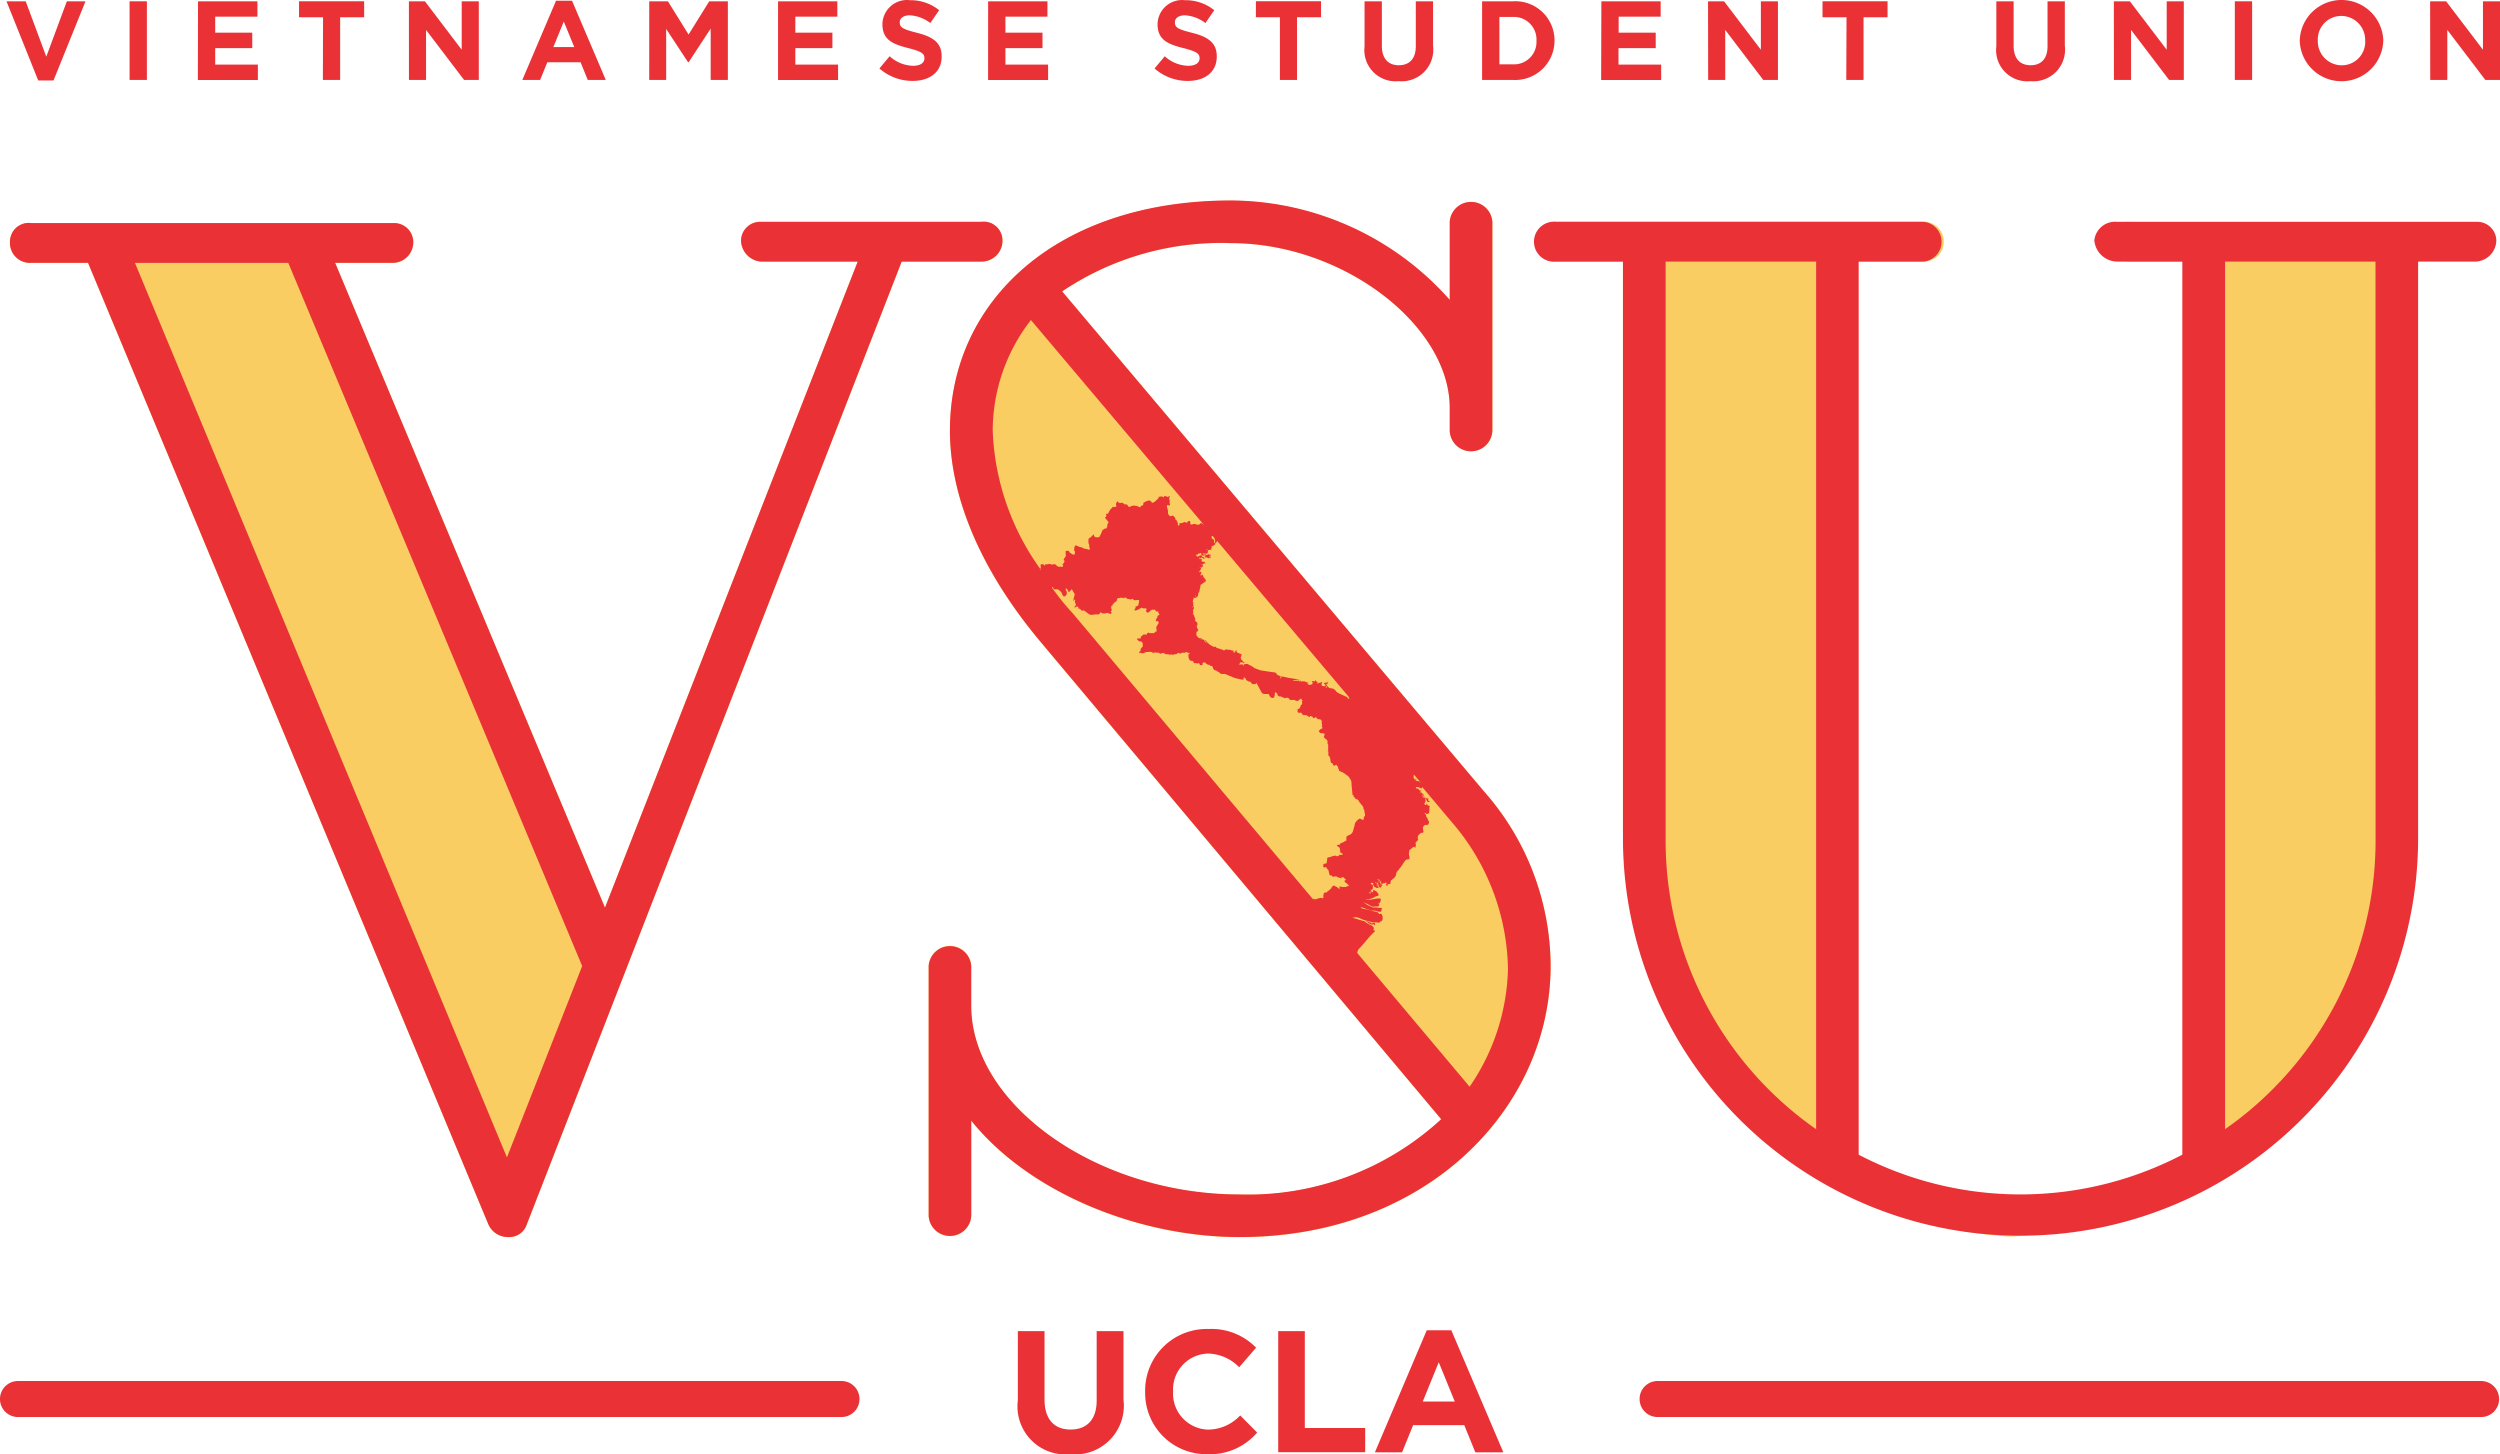 <svg xmlns="http://www.w3.org/2000/svg" width="124.962" height="72.697" viewBox="0 0 124.962 72.697">
  <g id="Group_4" data-name="Group 4" transform="translate(-898 -60)">
    <g id="VSU_Logo" data-name="VSU Logo" transform="translate(898 59.997)">
      <path id="Path_1" data-name="Path 1" d="M183.19,347.55h.961l1.029,2.768,1.027-2.768h.933l-1.6,3.958h-.763Z" transform="translate(-182.866 -347.482)" fill="#ea3236"/>
      <path id="Path_2" data-name="Path 2" d="M214,347.55h.865v3.93H214Z" transform="translate(-207.523 -347.482)" fill="#ea3236"/>
      <path id="Path_3" data-name="Path 3" d="M231.114,347.55h2.97v.769h-2.111v.8h1.853v.771h-1.853v.825h2.133v.769h-3Z" transform="translate(-221.216 -347.482)" fill="#ea3236"/>
      <path id="Path_4" data-name="Path 4" d="M257.618,348.339h-1.2v-.8h3.255v.8h-1.2v3.134h-.863Z" transform="translate(-241.471 -347.474)" fill="#ea3236"/>
      <path id="Path_5" data-name="Path 5" d="M283.91,347.55h.8l1.839,2.421V347.55h.855v3.93h-.737l-1.9-2.5v2.5h-.855Z" transform="translate(-263.471 -347.482)" fill="#ea3236"/>
      <path id="Path_6" data-name="Path 6" d="M313.984,347.41h.8l1.686,3.958h-.9l-.359-.883h-1.662l-.359.883H312.3Zm.911,2.315-.523-1.274-.521,1.274Z" transform="translate(-286.191 -347.37)" fill="#ea3236"/>
      <path id="Path_7" data-name="Path 7" d="M344.06,347.55h.933l1.033,1.662,1.033-1.662h.931v3.93h-.859v-2.566l-1.1,1.68H346l-1.094-1.662v2.548h-.847Z" transform="translate(-311.608 -347.482)" fill="#ea3236"/>
      <path id="Path_8" data-name="Path 8" d="M376.3,347.55h2.964v.769h-2.1v.8h1.853v.771h-1.853v.825H379.3v.769h-3Z" transform="translate(-337.409 -347.482)" fill="#ea3236"/>
      <path id="Path_9" data-name="Path 9" d="M401.67,350.69l.511-.611a1.8,1.8,0,0,0,1.174.477c.354,0,.565-.142.565-.371v-.012c0-.218-.134-.33-.8-.5-.8-.2-1.3-.419-1.3-1.2v-.012a1.23,1.23,0,0,1,1.376-1.184,2.283,2.283,0,0,1,1.46.5l-.441.643a1.864,1.864,0,0,0-1.023-.387c-.332,0-.505.152-.505.344v.012c0,.258.168.341.849.515.8.2,1.246.493,1.246,1.178v.012c0,.781-.6,1.218-1.444,1.218A2.5,2.5,0,0,1,401.67,350.69Z" transform="translate(-357.713 -347.265)" fill="#ea3236"/>
      <path id="Path_10" data-name="Path 10" d="M428.864,347.55h2.964v.769h-2.1v.8h1.853v.771h-1.853v.825h2.133v.769h-3Z" transform="translate(-379.472 -347.482)" fill="#ea3236"/>
      <path id="Path_11" data-name="Path 11" d="M470.53,350.69l.511-.611a1.8,1.8,0,0,0,1.172.477c.353,0,.567-.142.567-.371v-.012c0-.218-.134-.33-.8-.5-.8-.2-1.3-.419-1.3-1.2v-.012a1.229,1.229,0,0,1,1.374-1.184,2.275,2.275,0,0,1,1.46.5l-.441.643a1.852,1.852,0,0,0-1.021-.387c-.332,0-.505.152-.505.344v.012c0,.258.168.342.847.515.8.2,1.246.493,1.246,1.178v.012c0,.781-.6,1.218-1.442,1.218A2.5,2.5,0,0,1,470.53,350.69Z" transform="translate(-412.82 -347.264)" fill="#ea3236"/>
      <path id="Path_12" data-name="Path 12" d="M497.1,348.339h-1.2v-.8h3.255v.8h-1.2v3.134H497.1Z" transform="translate(-433.124 -347.474)" fill="#ea3236"/>
      <path id="Path_13" data-name="Path 13" d="M523.09,349.8V347.55h.865v2.223c0,.641.32.973.847.973s.849-.322.849-.945V347.55h.863v2.219a1.581,1.581,0,0,1-1.722,1.773A1.56,1.56,0,0,1,523.09,349.8Z" transform="translate(-454.883 -347.482)" fill="#ea3236"/>
      <path id="Path_14" data-name="Path 14" d="M552.51,347.55h1.534a1.959,1.959,0,0,1,2.087,1.953v.012a1.967,1.967,0,0,1-2.087,1.965H552.51Zm.865.781V350.7h.669a1.12,1.12,0,0,0,1.184-1.172v-.012a1.128,1.128,0,0,0-1.184-1.184Z" transform="translate(-478.428 -347.482)" fill="#ea3236"/>
      <path id="Path_15" data-name="Path 15" d="M582.344,347.55h2.964v.769h-2.1v.8h1.853v.771H583.2v.825h2.133v.769h-3Z" transform="translate(-502.3 -347.482)" fill="#ea3236"/>
      <path id="Path_16" data-name="Path 16" d="M609.06,347.55h.8l1.841,2.421V347.55h.853v3.93h-.735l-1.9-2.5v2.5h-.853Z" transform="translate(-523.684 -347.482)" fill="#ea3236"/>
      <path id="Path_17" data-name="Path 17" d="M638.918,348.339h-1.2v-.8h3.251v.8h-1.2v3.134h-.863Z" transform="translate(-546.62 -347.474)" fill="#ea3236"/>
      <path id="Path_18" data-name="Path 18" d="M681.21,349.8V347.55h.865v2.223c0,.641.32.973.847.973s.847-.322.847-.945V347.55h.865v2.219a1.582,1.582,0,0,1-1.724,1.773A1.558,1.558,0,0,1,681.21,349.8Z" transform="translate(-581.424 -347.482)" fill="#ea3236"/>
      <path id="Path_19" data-name="Path 19" d="M710.63,347.55h.8l1.841,2.421V347.55h.855v3.93h-.737l-1.9-2.5v2.5h-.855Z" transform="translate(-604.969 -347.482)" fill="#ea3236"/>
      <path id="Path_20" data-name="Path 20" d="M740.9,347.55h.865v3.93H740.9Z" transform="translate(-629.193 -347.482)" fill="#ea3236"/>
      <path id="Path_21" data-name="Path 21" d="M757.15,349.265v-.012a2.089,2.089,0,0,1,4.176-.012v.012a2.089,2.089,0,0,1-4.176.012Zm3.271,0v-.012a1.2,1.2,0,0,0-1.188-1.234,1.174,1.174,0,0,0-1.18,1.222v.012a1.2,1.2,0,0,0,1.2,1.234,1.172,1.172,0,0,0,1.17-1.222Z" transform="translate(-642.198 -347.22)" fill="#ea3236"/>
      <path id="Path_22" data-name="Path 22" d="M789.78,347.55h.8l1.841,2.421V347.55h.853v3.93h-.735l-1.9-2.5v2.5h-.853Z" transform="translate(-668.311 -347.482)" fill="#ea3236"/>
      <path id="Path_23" data-name="Path 23" d="M436.32,683.839V680.38h1.334v3.425c0,.985.491,1.494,1.3,1.494s1.306-.491,1.306-1.452V680.38H441.6V683.8a2.437,2.437,0,0,1-2.654,2.732A2.4,2.4,0,0,1,436.32,683.839Z" transform="translate(-385.443 -613.841)" fill="#ea3236"/>
      <path id="Path_24" data-name="Path 24" d="M468.178,683v-.018a3.078,3.078,0,0,1,3.159-3.13,3.121,3.121,0,0,1,2.387.935l-.847.977a2.236,2.236,0,0,0-1.548-.683,1.793,1.793,0,0,0-1.755,1.885v.016a1.8,1.8,0,0,0,1.755,1.9,2.218,2.218,0,0,0,1.6-.709l.847.855a3.092,3.092,0,0,1-2.482,1.082A3.058,3.058,0,0,1,468.178,683Z" transform="translate(-410.938 -613.42)" fill="#ea3236"/>
      <path id="Path_25" data-name="Path 25" d="M501.48,680.38h1.33v4.841h3.018v1.212H501.48Z" transform="translate(-437.589 -613.841)" fill="#ea3236"/>
      <path id="Path_26" data-name="Path 26" d="M528.272,680.17H529.5l2.6,6.1h-1.4l-.553-1.358h-2.556l-.553,1.358H525.68Zm1.4,3.561-.8-1.963-.8,1.963Z" transform="translate(-456.956 -613.673)" fill="#ea3236"/>
      <path id="Path_27" data-name="Path 27" d="M232.605,402.746a.938.938,0,0,1,1.064.923,1.046,1.046,0,0,1-1.064,1.066h-3.974l-18.737,48.119a.917.917,0,0,1-.923.639,1.068,1.068,0,0,1-1-.639L187.963,404.8h-2.838a1,1,0,0,1-1.064-1.065.938.938,0,0,1,1.064-.923h18.094a.955.955,0,0,1,1,.923,1.031,1.031,0,0,1-1,1.065h-2.906L213.8,437.027l12.634-32.292h-4.833a1.082,1.082,0,0,1-1-1.066.955.955,0,0,1,1-.923Z" transform="translate(-183.561 -391.653)" fill="#facd62"/>
      <path id="Path_28" data-name="Path 28" d="M445.078,435.721c0,7.1-6.175,13.557-15.544,13.557-5.039,0-10.505-2.2-13.415-5.82v4.755a1.066,1.066,0,0,1-2.129,0V435.721a1.066,1.066,0,0,1,2.129,0v1.987c0,4.969,6.317,9.441,13.415,9.441a14.243,14.243,0,0,0,10.078-3.763L419.6,419.544c-2.982-3.549-4.544-7.24-4.544-10.575,0-6.459,5.322-11.5,14.054-11.5a14.708,14.708,0,0,1,10.928,4.969v-3.914a1.068,1.068,0,0,1,2.131,0V408.96a1.066,1.066,0,0,1-2.131,0v-1.136c0-4.116-5.322-8.232-10.928-8.232A14.2,14.2,0,0,0,420.663,402l21.078,24.982A13.257,13.257,0,0,1,445.078,435.721Z" transform="translate(-367.572 -387.432)" fill="#facd62"/>
      <path id="Path_29" data-name="Path 29" d="M613.271,403.016l.425.683-.725.917-3.07-.15-.234,28.523c0,7.417-8.945,16.856-8.945,16.856l-8.971,3-.777.455a6.848,6.848,0,0,1-1.242.138A20.6,20.6,0,0,1,570.4,432.889V404.707h-3.335a1,1,0,1,1,0-2h18.374a1,1,0,1,1,0,2h-3.335l-.142,45.006,9.117,3.04s6.141-2.269,8.768-3.687V404.707h-4.108a1.158,1.158,0,0,1-1.136-1.066,1.042,1.042,0,0,1,1.136-.923l17.188.128Z" transform="translate(-489.28 -391.625)" fill="#facd62"/>
      <path id="Path_30" data-name="Path 30" d="M232.605,402.736a.938.938,0,0,1,1.064.923,1.044,1.044,0,0,1-1.064,1.064h-3.974l-18.737,48.119a.913.913,0,0,1-.923.639,1.066,1.066,0,0,1-1-.639l-20.009-48.057h-2.838a1,1,0,0,1-1.064-1.064.938.938,0,0,1,1.064-.923h18.094a.957.957,0,0,1,1,.923,1.03,1.03,0,0,1-1,1.064h-2.906L213.8,437.017l12.634-32.294h-4.833a1.082,1.082,0,0,1-1-1.064.955.955,0,0,1,1-.923Zm-19.944,37.2-14.691-35.15h-7.665L208.9,449.5Z" transform="translate(-183.561 -391.645)" fill="#ea3236"/>
      <path id="Path_31" data-name="Path 31" d="M301.794,138.774l-.024-.03.02,0h.016l.014-.006.016-.02-.006-.01-.012,0-.012-.006-.006-.012,0-.016.028.02.016.006.02-.006-.016-.006-.006,0h-.01l-.006-.012h.012l.034-.01h-.012l-.012,0-.012-.006-.012-.008-.01.006-.012.01-.028.006-.024,0,0-.018-.006-.012-.022-.006-.024,0-.012.014.012.026-.01.006-.024-.008-.048.018-.032-.01,0-.016-.008.018,0,.012.006.01v.014l-.006.012-.028.03.01.032.03.014.058,0,.028.01.058.028.042.006-.006-.012-.006,0-.016-.014.01-.006.008,0,.014,0,.01,0,.01-.006-.006-.012.01,0,.006,0,0,0,0,0h.006l.006.01-.03.016,0,.01.006,0,.012,0,0-.016.008.012,0-.008,0-.006.008-.01.018.034,0-.034-.006-.032.008,0,.006.01.012-.006-.024-.022Z" transform="translate(-241.326 -110.941)" fill="#ea3236"/>
      <path id="Path_32" data-name="Path 32" d="M300.344,139.08l-.02-.016-.024-.034-.028-.01-.072.006,0,.05.012.052.022.024.026,0,.026-.006.024,0,.012-.006-.014-.01-.01-.012-.006-.016v-.018l.026.036.062.046.022.022h.016l.028-.008.014-.022-.028-.036Z" transform="translate(-240.245 -111.253)" fill="#ea3236"/>
      <path id="Path_33" data-name="Path 33" d="M342.181,230.48l-.028,0-.1.026-.03-.008-.022-.012-.114-.034-.132-.068-.018,0-.008,0-.008-.006,0,.016.056.026.028.016.024.032.022.022.032.02.064.026.1.054.024.006.028-.02-.014-.008-.036-.006-.04-.016.006-.016.034,0,.05.012.04.022.008.034.006.01.04-.022.016-.026-.006-.034Z" transform="translate(-273.473 -184.359)" fill="#ea3236"/>
      <path id="Path_34" data-name="Path 34" d="M345.056,221.024l-.046,0,0,.026-.012.006-.01-.1-.018-.052-.044,0-.026.028-.022.03v.03l.034.03L344.9,221l.01-.006.008.026-.006.046.012.032.014.016.018.012.02.018.014.028.012,0,.01-.034.024-.03.066-.06-.022-.01Z" transform="translate(-276.002 -176.781)" fill="#ea3236"/>
      <path id="Path_35" data-name="Path 35" d="M347.038,220.348l-.024-.012-.07-.016-.006.018,0,.022.006.022.008.018,0,.014-.034.048-.056.05.006.036.064.066.01-.03.006-.066.012-.032.028-.03.01-.016-.006-.036.008-.014.006-.014-.006-.022.012-.006.008,0h.008Z" transform="translate(-277.587 -176.316)" fill="#ea3236"/>
      <path id="Path_36" data-name="Path 36" d="M344.114,220.206l.014.01.01.036,0,.014-.008.02,0,.016h0l.03.018,0,0,.02.006.03,0,.024-.006V220.3l-.014-.018-.03-.022-.014-.018.01-.006.032.024.018.012h.01l.008-.014-.01-.016-.016-.012-.014-.016v-.006l0-.008,0-.008-.008-.012H344.2l-.014-.008-.05-.006-.008-.01-.018.008-.018.014-.016.012.006.01Z" transform="translate(-275.362 -176.188)" fill="#ea3236"/>
      <path id="Path_37" data-name="Path 37" d="M343.748,227.578l-.028-.006-.092-.012-.028.008-.01,0,.006.01.106.03h.058l.07.038.03,0,.006-.022-.038-.02Z" transform="translate(-274.97 -182.11)" fill="#ea3236"/>
      <path id="Path_38" data-name="Path 38" d="M343.2,223.69l-.042.01-.038.006-.182.094-.048.012-.064.006-.024.016.092-.008.224-.072.038,0,.024.012.014,0,.02-.016.016-.024,0-.018-.016-.018Z" transform="translate(-274.338 -179.013)" fill="#ea3236"/>
      <path id="Path_39" data-name="Path 39" d="M343.47,220.648l-.036-.008-.006.006,0,0h0l-.012,0,.016-.022.022-.006.024,0,.03-.006-.006-.01-.032-.024-.018,0-.026.012-.006-.012.038-.022v-.026l-.018-.018h-.022l-.008,0-.032-.016-.006,0-.006-.02v-.014l.006-.016-.012-.024-.022-.02-.03-.008-.048.01-.016,0-.024-.016-.022-.006-.018,0-.036.018.078.044.03.03.008.046-.006.012-.024.018,0,.008.018.022.008.008h0l.018.048.008.018.02.022.038.028.056.024.058.016.044,0,.024-.03-.014-.03Z" transform="translate(-274.61 -176.356)" fill="#ea3236"/>
      <path id="Path_40" data-name="Path 40" d="M441.748,426.936,420.67,401.952a14.2,14.2,0,0,1,8.446-2.413c5.606,0,10.928,4.116,10.928,8.232v1.14a1.066,1.066,0,0,0,2.131,0V398.474a1.068,1.068,0,0,0-2.131,0v3.9a14.69,14.69,0,0,0-10.928-4.967c-8.732,0-14.054,5.039-14.054,11.5,0,3.335,1.562,7.026,4.544,10.575l20.013,23.848a14.251,14.251,0,0,1-10.078,3.761c-7.1,0-13.415-4.472-13.415-9.439v-1.979a1.066,1.066,0,0,0-2.127,0v12.482a1.066,1.066,0,0,0,2.129,0V443.4c2.91,3.621,8.376,5.82,13.415,5.82,9.369,0,15.544-6.459,15.544-13.555A13.248,13.248,0,0,0,441.748,426.936Zm-3.383-.633h-.03v.012h.01l-.014.014v.058h-.024v-.016l-.02-.022-.014-.024v-.016l-.038-.058v-.016l.01-.088v-.018l.014-.02h0l.328.387h-.046v-.056h-.016l-.1-.01h-.03l-.024-.026v-.062Zm-3.337-4.022-.016.026h-.052l-.028-.024v-.026l.016-.022.016-.016.03.012h0l.03.036Zm-.813-.479h-.044l-.114-.02-.032-.012-.034-.024h0l-.052-.046-.042-.056-.022-.064h.026l.036-.03h.02v-.04l.012-.018.01-.024-.03-.012h0v.038l-.028.012h-.084v.012h-.066v.072l.04-.012.012.022v.034l.016.022.022.016.058.074-.024-.014-.02.02-.018.03-.026.024.014-.022.01-.028v-.06h0l-.042-.048H433.8v.012l-.012.036-.04-.016h-.044l-.04-.01-.026-.046v-.046l.03-.072v-.042l-.038.024-.044.02-.042.012H433.5l-.012.014-.03.012h-.034l-.022-.012v-.028h.088l-.1-.054-.026-.022-.044-.046v-.01l-.014.016v.054h-.038l-.1-.014-.02.018.01.016.038.044v.014l-.032.074h-.014v.016l-.014-.014h-.03l-.01.018h-.1l-.068-.078v-.016h.068v-.01h-.036l-.058-.028h-.036l-.066-.038h-.1l-.012-.01-.014-.012h-.014l-.012.018v.028h-.014l-.018-.012h-.018v-.06l-.034.03-.02.014-.024.012v-.028h.038v-.012H432.5l-.022-.012v.014l-.016.014h-.018l-.026-.014h-.214l.042-.032h.238l.07-.016v-.012l-.054.012-.242-.06-.184-.026-.07-.01-.288-.064h-.04l-.018-.01h-.016l-.01.012-.018.034h0l.01.01h0l-.014.018-.016.012-.038.022v-.012l.038-.058v-.042h.01l-.01-.01h-.028l-.148-.076H431.4l-.026-.072-.048-.032-.222-.032-.128-.018-.387-.06-.212-.078-.034-.018H430.3l-.028-.02-.044-.042-.142-.086-.064-.024-.074-.05h-.13l-.054.02-.024.034h0l.02.014H429.7l-.014-.034.02-.036h.048v-.012l-.086.02-.054.02H429.5v-.014h.028l.05-.094h.114l.04.028h.074v-.02h-.012l-.046-.016-.016-.014-.058-.072-.038-.038-.028-.022v-.062h-.03v-.012l.03-.014.01-.022v-.056l.018-.04.02-.036h-.014l-.2-.088-.034-.024-.026-.03v-.08h-.022l-.012.052v.014h-.042l-.012.016v.056l.01.02-.032-.022L429.26,420v-.024l-.018.014h-.026v-.02l.01-.022.018-.014h.03l-.026-.024h-.032l-.07-.012-.072-.032h-.1l-.112-.02h-.028l-.032.026-.028.028-.022.02h-.022l.024-.022-.012-.018-.03-.014-.116-.026-.094-.042h-.018l-.05-.01-.024-.012-.03-.02-.026-.026-.02-.028-.054.024-.086-.032-.15-.09-.1-.094-.02-.012-.018-.018-.026-.044-.032-.04h-.038l.054.092.02.038-.022.028v-.022l-.014-.036-.018-.028h-.032l-.012-.078-.02-.018-.03-.016-.05-.018h-.014l-.024.016h-.012l-.036-.03h.046l.012.012v-.044h-.088l-.048-.01-.034-.018-.02-.014-.038-.046-.012-.022-.01-.01-.016-.01-.01-.022v-.13l.016-.058h.048v-.02l.01-.016.028-.04-.032-.034-.028-.06-.032-.106v-.012h.022l.018-.01-.01-.054h.024v-.03l-.014-.032h0l-.01.01-.016-.016-.012-.012h.044l-.018-.02-.054-.04-.032-.04-.016-.014h-.024v-.01h.024v-.054h.028l-.038-.056-.046-.13-.032-.058h0v-.016l-.012-.014-.016-.01v.044l-.016-.024.012-.026h.024l.02.034v-.022l-.022-.044v-.184l.02-.012.022-.01v-.12l-.016.02-.042.026-.014.02h-.016l.03-.044.014-.026v-.022h.024v-.02l-.024-.044v-.028l.01-.06V417.5l-.024-.018v-.066l.036-.1v-.054h.012l.02.012h.086v-.018l-.014-.082v-.028h.01l.012.036v.06l.02.02.018-.03.048-.044.016-.024v-.158h.018v.054l.016-.024.014-.062.024-.04v-.072l.02-.04.018-.092v-.07l.026-.03v-.014H427.6v-.012l.01-.014h.012v.01h-.01v.012l.092-.064.016-.016.046-.028.032-.028.014-.014h.022l.016-.024v-.026l-.02-.018-.03-.018-.012-.012h-.06v.032H427.7l.022-.022h.052l.026.012.052.016v-.026l-.028-.04-.02-.028-.016-.024-.016-.016-.012-.012-.04-.012h0l.016.01v-.03l-.01-.04-.032-.072h-.022l-.032.022-.028.034-.012.024h0v-.116h0l.036-.038h0v-.032l-.028-.016-.022-.016v-.046l-.032.046-.02.014H427.5l.074-.09.018-.048.02-.022v-.046h0l-.036-.012-.016-.01h0l-.022-.02h.024l.038.02h.018l.026-.01.022-.016.02-.022.014-.02.016-.044-.012-.018h-.076v-.01l.018-.012h.05l.02-.01.01-.012h0l.012-.01h0l.01-.02.014-.016h.088l-.07-.07-.03-.016v.016h-.036l-.042-.016-.036-.022-.026-.024h.038l.012-.024-.012-.038-.032-.028h-.074l-.022-.014.01-.046.048.016h0v-.072l-.02-.024h-.016l-.018.01h-.042l-.038.02h-.02l-.018-.014-.01-.014-.016-.014h-.022v-.01l.032-.01h.014v-.01h-.072l.022-.022h.1v-.012h-.012v-.01l.022-.032h.06l.036-.014h0l-.01-.01h.062l-.01.028h.044v.028l-.012.012-.026.016-.018.026.028.014h.042l.026-.026h0l.01.01h0v.01h.042l.028.026h.018v-.06h-.036v-.014h.01l.032.024h.05l.04-.018v-.012h-.034V415.1h-.09l-.07-.028h.02v-.024h.02l.054.014h.1l.028-.012.028-.018.018-.022V414.9l-.018-.018-.056-.01v-.024h.08l-.032-.012h-.008v-.01h.036l.014.016.01.024v-.06H428l.012.034h.012v-.052h.01v.034h0l.012-.01v-.038l.01-.016.014-.018.018-.014-.1-.026v.01l-.052.1-.012.078v.01h.034l.078-.03.036.01v-.01h.036l.014-.016.022-.012-.02-.02.014-.054.02-.018v-.012h-.034l.014-.02.028-.024.03-.02h.024l.014-.018.028-.016.032-.018.018-.018.01-.016.014-.034h-.022l-.016-.014-.014-.022-.018-.022.01-.01h0l-.016-.01.01-.034-.01-.042-.03-.076-.01.014h-.048v-.022l-.026-.058v-.03h-.014v-.01l.03-.032.026-.012.1.12h0l.02.05.01.054v.106l.01.04h.034l.026-.07.014-.02.02-.024,6.575,7.789-.024.016h-.056l-.435-.2-.1-.068-.066-.09-.02-.016h-.012v.03h-.012v-.022l.016-.012ZM419.1,403.372l8.678,10.277h0l-.1-.092-.07-.024-.04.028-.038.042-.068.016-.168-.04h-.058l-.068.022H427.1l-.022-.03v-.1l-.02-.032-.028-.014H427l-.032.016-.02.024-.016.028-.022.018h-.042l-.034-.014-.022-.014h-.028l-.04.01-.062.034-.028.01h-.106l-.018.08-.016.028-.022.012h-.026l-.01-.014v-.1l-.012-.04-.024-.042H426.4V413.4l-.018-.014-.018-.01-.02-.012-.016-.02v-.07l-.1-.1-.018-.016h-.036l-.06.028h-.04l-.03-.01-.022-.02-.032-.056h0l-.03-.034v-.166l-.05-.178v-.068l.026-.018h.03l.028.018h.034l.032-.018v-.026l-.016-.094v-.132l-.022-.052v-.058l.034-.054V412.2l-.024-.012L426,412.2l-.032.02-.022.012h0l-.046-.028-.062-.012-.026-.012h-.032l-.012.012v.038l-.036.012-.026-.01-.024-.02-.026-.014h-.03l-.082.022h-.052l-.01.016.014.038-.018.026-.18.166-.026.02-.028.014-.036.012h-.038l-.02-.012-.038-.056-.058-.038h-.064l-.062.016-.086.034-.112.068v.076l-.014.022-.02.02-.044.03h-.044l-.014.01v.056h-.038l-.132-.05-.036-.02H424.3l-.044-.014h-.022l-.036.02h-.048l-.106.052h-.026l-.03-.016-.024-.026h0l-.032-.058-.026-.026h-.1l-.024-.012-.062-.046-.038-.026h-.044v.01h-.106l-.028-.014-.028-.024-.02-.024-.022-.012-.026.014-.014.022-.028.072v.06l.01.034v.03l-.014.032-.016.01h-.162v.024l-.1.1-.016.02-.03.056-.036.052-.028.076-.012.016h-.094v.046l.012.026v.026l-.02.05-.034.026-.012.026.152.186.018.03v.022l-.05.082v.026l-.014.1-.01.03-.014.024-.02.024-.03.018h-.058l-.03.012h0v.034h-.048v-.01H422.7l-.012.044-.056.128-.014.046-.084.15v.01l-.022.016h-.168l-.03-.012-.026-.026-.02-.032-.01-.038v-.038l-.04.022-.1.11-.042.024-.08.058-.01.026v.19l.04.1v.112l.014.026.014.02v.05l-.014.024h-.084l-.042-.03-.022-.01h-.01l-.026.01h-.01l-.052-.02h-.03l-.054-.03-.014-.01-.024-.012-.148-.038-.162-.072h-.022l-.046.068-.014.024v.086l-.012.054v.016l.044.064v.032l-.012.094-.012.016-.028.01h-.024l-.06-.022-.1-.062-.022-.018-.016-.028-.012-.028-.014-.02h-.016l-.022-.012h-.112l-.016.012v.134l.01.086v.02l-.014.034-.066.092-.024.05v.056h.012l.028.014v.032l-.048.09-.02.022-.022.018-.014.024.012.022.02.022v.03l-.014.028-.032.016h-.034l-.044-.014-.064.012h-.052l-.1-.076-.024-.024-.024-.02-.032-.014h-.034l-.07.018h-.036l-.124-.028h-.036l-.064.018h-.048l-.036-.012h-.01l-.014.012v.044l-.034.016-.02-.014-.018-.028-.032-.022h-.09l-.034.024-.01.044.014.066v.062l-.014.012h-.032a12.647,12.647,0,0,1-2.357-6.88,9.027,9.027,0,0,1,1.913-5.54Zm.439,12.458h.034l.014.012h0v.046a.315.315,0,0,1-.042-.058Zm.619.909h.064v.054l.048.052h.15l.064.014.11.092.046.056.04.1.02.036.026.032.024.02.018.012h0l.078-.042.014-.012.032-.056.012-.058v-.062l-.06-.13.012-.038h.042l.05.068.028.064.02.03h.026l.026-.016.084-.1v-.01h.01l.022.016.014.014.012.016.054.112.024.036.032.026h0v.04l-.014.044-.022.1-.018.046-.012.146.018-.024.02-.034.022-.028h.024v.02l-.01.106.012.034.034.074.01.03-.01.028-.046.038-.014.032v.04h.016l.026-.018.052-.032h.054l.022.01.018.016v.068l.018.012h.044l.03.018h0l.046.052.024.024.014.01h.026l.022-.016h.046l.036.016.072.054.1.078.05.034.072.032.032.01h.032l.03-.012h.1l.016-.014h.216l.032-.03h0l.022-.032V418h.052l.054.04.026.012h.114l.1-.026h.038l.09.032.048.012h.018l.012-.01.016-.016.012-.016V418l-.032-.024v-.05h.012l.014-.016.022-.034v-.014l-.014-.014-.02-.03v-.13l.014-.016.032-.012h.014v-.014l.012-.032v-.012l.092-.094.024-.028.014-.012h.016l.052-.038.028-.116.05-.032h.076l.034-.016h.1l.032.024h.02l.028-.028h.084l.03.016.05.036.03.014h.076l.026.022h.052l.034-.02.032-.012.032.012.04.042.038.014h.1l.1-.014.032.01h0v.042l-.03.184-.018.042-.032.03-.042.016-.052-.012v.08l-.056.1v.034h.062l.07-.016.212-.116h.028l.058.03h.144l.014.014.012.018v.042l-.01.01h-.012v.042l.016.032.018.032.016.018h.064l.058-.046.056-.058.06-.036h.172v.032l.022.034.036.02h.076l.026.018v.01l-.018.016h0v.01l.012.012.018.028.016.016.012.018v.024h0v.02l-.018.014-.048.018-.026.018v.056l-.02.046-.058.09v.086h.012l.046-.02h.048l.01.014.01.028.01.058-.018.038-.028.036-.02.052-.024.024-.018.012.01,0-.016.028v.06l.018.152v.024h-.062l-.012.012L425.3,419l-.01.012-.034.022h-.2l-.034-.01-.024-.012h-.024l-.032.014-.024.02-.046.082-.052-.032-.062.01h-.03l-.038.034-.054.05-.032.018v.072l-.03.022h-.144l-.012.014v.028l.014.018.072.068.03.016h.086l.024.022.016.026.018.024.028.012h0v.036l-.014.01v.04l.014.04v.046h0l-.022.014-.028.032-.026.036-.028.024-.01.024v.062l-.014.028-.044.052-.012.026v.034h.018l.03-.014.024-.01.04.028h.138l.026-.032.032-.016.034-.01.2-.01.082.01h.024l.022.028.014.03h.02l.038-.036h.064l.03.01h.13l.078.044h.058l.044-.028h.066l.028.01.092.052h.122l.064.022h.048l.03-.012h.03l.032.018h.038l.068-.024.068-.012h.022l.084-.052.046-.01.036.032h.054l.028-.016.024-.022h.17l.018-.012.014-.014.018-.012h.022l.08.048h.062v.02h0v.032l-.014.01h-.022l-.016.01v.1l.024.1.026.07.038.036.054.014.066.01.042.014v.046l.018.032.024.014h.114l.026.018h.048l.038-.024h0l.02.012.01.016.012.042.01.018.028.016h.11v-.088l.022-.026.034-.016h.068l.018.012.034.036h0v.024h.038l.054.044h.072l.018.014.024.032.014.012h.062l.044.032h0l.044.13.046.044.086.024.08.054.058.028.028.018.05.052.028.018h.19l.06.018.168.076.05.016.218.092.367.084h.066l.012-.02v-.082l.018-.01h.024l.01.012v.018l.014.018h.012l.034.01h.01v.064l.02.018.086.052.11.03.03.02h0v.032l.052.036.016.012.012.014h.158l.02-.062.028.018.018.036.228.421.028.034.032.028.056.018h.232l.016.016.038.088.012.016.054.052.046.03h.048l.042-.032.01.016h.01l.012-.014v-.018h0v-.044l.026-.048v-.128l.038-.018.048.028.038.06.022.058v.022h0v-.01h0l.04.034.026.012h.1l.016.01.024.034h.054l.08.054.064-.026h.108l.024.014.062.074.018.016h.2l.1.042.052.012.048-.01.042-.028.074-.068.03-.016h.01v.02h0l.014.028.016.014h.016l.01.012v.032l-.012.032v.136l-.016.024-.054.04-.006.052-.07.126h-.062l-.016.014v.134l.016.034.03.012h.136l.018.02.042.062.02.02.026.014h.14l.16.1h.026v-.052h.046l.02.014.01.012h.01v-.012h.026l.022.03.018.038.022.024h.038l.06-.046h.044l.036.058.026.022.028.012.1.014.036.014.022.016.014.024.028.08v.012h-.022v.04l.026.054v.08l-.012.028v.032l.03.02v.046l-.024.014-.046.016-.022.014-.022.022-.038.036-.026.018v.022l.01.022.024.02V424l.018.018.022.012h.056l.132.022h.02v.062l-.032.1v.028l.018.022.028.016.02.018v.03h.04l.02.01v.022l.042.032.014.046v.124l.032.044v.162h0v.13l-.01.026-.026.024h.06l-.016.016v.168l.014.034.012.012.03.024.012.014v.014l.022.06.028.178.012.042.018.014h.022l.032.018.02.03.012.036.016.032.034.02h.032l.054-.038h.046l.01.016v.03l.046.034h0l.014.018v.072l.044.04v.072l.02.018.048.02.028.016h0l.056.02.05.022.26.182.042.052.094.15.02.052.014.146v.062l.046.463.016.02h.034v.07l.012.016.04.03.032.046.018.02.02.014.07.024.044.034.028.04.02.042.03.046.132.154.03.048.02.052v.066l.022.014.02.038.022.154.014.042v.082l-.032.04-.022.046-.014.1-.036.022-.044-.012-.084-.046h-.048l-.066.042-.062.064-.022.02-.068.1-.02.074v.054l-.026.052-.018.086-.05.164-.024.044-.046.054-.054.038-.124.054-.02.012-.026.018-.024.04v.168l-.028.026-.088.024.024.018-.144.054-.074.038-.03.058-.022.01h-.014l-.014-.01h-.04l-.018.012-.032.028h0l.032.03.092.062.028.034h0v.06l.016.032v.1l.014.024.082.05.03.028h0v.032l-.022.01h-.13l-.076.07H434.4l-.042-.024H434.3l-.126.024-.064.034-.1.016-.078.026-.016.058v.07l-.018.068v.074l-.046.02-.09.014-.024.018-.016.044h0v.07l.014.034h0l.03.018h.026l.044-.016h.026l.016.014.012.018.018.044.068.07.016.024v.026l.012.062.036.134.014.02h.084l.022.032.04.036h.044l.1-.026.034.01.07.04.036.014.08.018.034.014.034.026v-.044l.016-.028h.068l.034.018.072.078.036.022v.014l-.016.01-.034.016-.024.018h0v.02h0l.02.042h0l.022.02.076.052.122.13h-.05l-.048.012-.092.038h-.16l-.046-.018H434.6l-.074-.016.01.028v.106l-.032.018h.062l-.034-.016-.024-.016-.048-.046-.022-.018-.092-.046-.054-.032-.042-.018-.044.018-.04.038-.024.04-.02.036-.028.034-.02.018-.132.108-.068.058h-.058l-.052.012h0l-.012.024-.026.108v.14H433.7l-.08-.018h-.052l-.076.022-.168.052H433.3l-.03-.014-.016-.02h-.012l-.026.036h0l-11.983-14.262a13.258,13.258,0,0,1-1.068-1.314ZM441.033,441.7l-5.614-6.68h0l.03-.112.022-.052.282-.312.134-.16.188-.22.18-.18.042-.03v-.048l-.016-.02h-.056l.026-.092v-.024l-.038-.062-.02-.022-.022-.016-.29-.154-.032-.024-.022-.024-.024-.022-.409-.124-.152-.046-.054-.03h.1l.062-.014.062.01.088.022.246.106.435.12h.19l.1.018h.028l.066-.032.014-.028.012-.014h.04l.016-.014.024-.038.02-.056V433.2l-.034-.084-.018-.032-.024-.026h-.026l-.042.014h-.026l-.048-.056-.054-.036-.062-.022-.2-.04-.052-.022h-.012l-.12-.034h-.016l-.028-.02h-.038l-.08-.012-.068-.01-.05-.014-.03-.01-.026-.016-.038-.046-.026-.016-.056-.02h0l.6.2.176.01h.054l.146.052h.1l.034-.036.012-.054-.022-.06h.026l.01.012v.044l.012-.03V432.8l-.012-.034h-.164l-.116-.018h-.152l-.052-.014-.246-.112-.034-.024-.046-.052-.03-.012-.066-.012h-.034l.074-.014.068.022.24.138.066.026.066.012.094-.01h.128l.06-.03h0v-.044h0v-.012l.022-.016h0l-.016-.012h-.018v-.066h0v-.03h0l.016.012v.044h.03l.018-.028.038-.134v-.028l-.016-.038V432.3h-.156l-.445.072h-.12l.02-.022H436l.06-.032.126-.038.166-.09.092-.024.03-.014.018-.026-.012-.04-.084-.13-.022-.018-.032-.012-.026-.014-.026-.02-.03-.016h-.032l-.012.018v.076l-.03.016-.02-.012-.018-.024-.018-.016h-.012v.06l-.016.028-.024.02h-.022l-.02-.018-.032-.054h.018l.016.012.016.018.014.028.012-.024.018-.02v-.076l.012-.018.016-.012H436.1l-.018-.022h.012l.03.02.026-.014.04-.044.014-.022v-.162l-.042-.034-.012-.012h-.048v-.032l.022-.034h.062l.032.012.018.012h.024l.026-.026.022-.03.016-.022h.02l.12.026.02.056.014.03.024.026h.042l.016.012v.052h.014v-.128l-.046-.012-.034-.036-.024-.048-.014-.05h.012l.022.044v.048l.034.012v.016h.046V431.5h-.03l-.01-.01v-.076h-.048v-.068h-.074v-.028l.068.018.03.018.02.032h-.028l.016.014.032.01h0l.062.112v.038l-.01.02h0l-.012.014-.01.02.01.028h0v-.034l.016-.024v.014l.026.026.012-.02v-.058l.016.018h0v.016h.01l.014-.03.034-.016h.082l-.012-.024h.05l.048.014h.026l.016.01v.03h-.012v.03l.042-.018h.08l.028-.014v-.08l.022-.066v-.026h.02l.05-.052.068-.046.024-.024.076-.1.02-.034v-.048l.018-.064V431h0l.038-.06.03-.032.032-.024.072-.108.048-.05.016-.024.148-.226.07-.088.022-.018.032-.02h.028l.082-.016h.032v-.146l-.024-.072v-.1l.014-.058V429.9l.036-.038.174-.142h.048l.038.042h.012v-.082l.03-.02v-.02l-.02-.084v-.038l.026-.04.014-.012.04-.058h.01l.036-.028v-.026l-.018-.072v-.072l.014-.038.036-.038v-.032h0l.058-.032.014-.012.024-.032.014-.012h.082l.026-.016.016-.014v-.054l-.024-.09v-.092l.032-.066.02-.024.026-.02.028-.016h.112l.028-.014.02-.02.014-.026.022-.052v-.052l-.038-.058-.044-.116-.038-.068-.044-.026h.01l.032-.02-.024-.02-.012-.024v-.048h-.016l-.028-.01-.014-.018.032-.03h.012l.042.048.03.01.032-.01.024-.016.024-.01h.028v-.094l.014-.038v-.182h.018v-.044l-.1-.044h0l-.016-.034-.034-.018-.01-.022v-.052h-.012v.1l-.054.016-.038-.048v-.06l.028-.022.02-.056v-.108l-.02-.05-.024-.02-.052-.014-.018-.012-.016-.048h0l-.04-.026v-.04l.026.012.05.058.086.074h-.012l.046.044.054.12.038.042h0v-.01h0l.024.012H439l.026-.012.02-.024v-.012h-.026l-.024-.01-.02-.018-.014-.028.014-.036h0v-.042h-.084l-.09-.06-.024-.022-.042-.062v-.06l-.018-.012H438.7l-.014-.02h-.04v-.008l.014-.012h.048l-.02-.01h-.024l-.016-.016V427h-.1l-.016-.01h.054v-.064h.032v-.028h-.07l-.02-.012-.012-.01-.02-.034-.026-.034-.03-.016-.026.022-.02-.012-.038-.014-.018-.016h.036l-.018-.014h-.012l.04-.032h.062l.108.038.042.03h.054l.01-.024v-.054h0l1.458,1.73a11.513,11.513,0,0,1,2.838,7.389,10.853,10.853,0,0,1-1.913,5.866Z" transform="translate(-367.58 -387.384)" fill="#ea3236"/>
      <path id="Path_41" data-name="Path 41" d="M612.659,402.72a.955.955,0,0,1,1,.923,1.082,1.082,0,0,1-1,1.064h-2.91v28.959a19.873,19.873,0,0,1-39.745,0V404.707h-3.335a1,1,0,1,1,0-1.987h18.374a1,1,0,0,1,0,1.987h-3.257v44.642a17.467,17.467,0,0,0,16.177,0V404.707H594.7a1.158,1.158,0,0,1-1.136-1.064,1.044,1.044,0,0,1,1.136-.923Zm-33,45.353V404.707h-7.523v28.959A17.587,17.587,0,0,0,579.656,448.073Zm27.96-43.366H600.1v43.366a17.587,17.587,0,0,0,7.523-14.409Z" transform="translate(-488.88 -391.629)" fill="#ea3236"/>
      <path id="Path_42" data-name="Path 42" d="M633.992,694.677H592.829a.9.9,0,0,1,0-1.8h41.163a.9.9,0,0,1,0,1.8Z" transform="translate(-509.975 -623.844)" fill="#ea3236"/>
      <path id="Path_43" data-name="Path 43" d="M223.632,694.677H182.469a.9.9,0,0,1,0-1.8h41.163a.9.9,0,0,1,0,1.8Z" transform="translate(-181.57 -623.844)" fill="#ea3236"/>
    </g>
  </g>
</svg>
